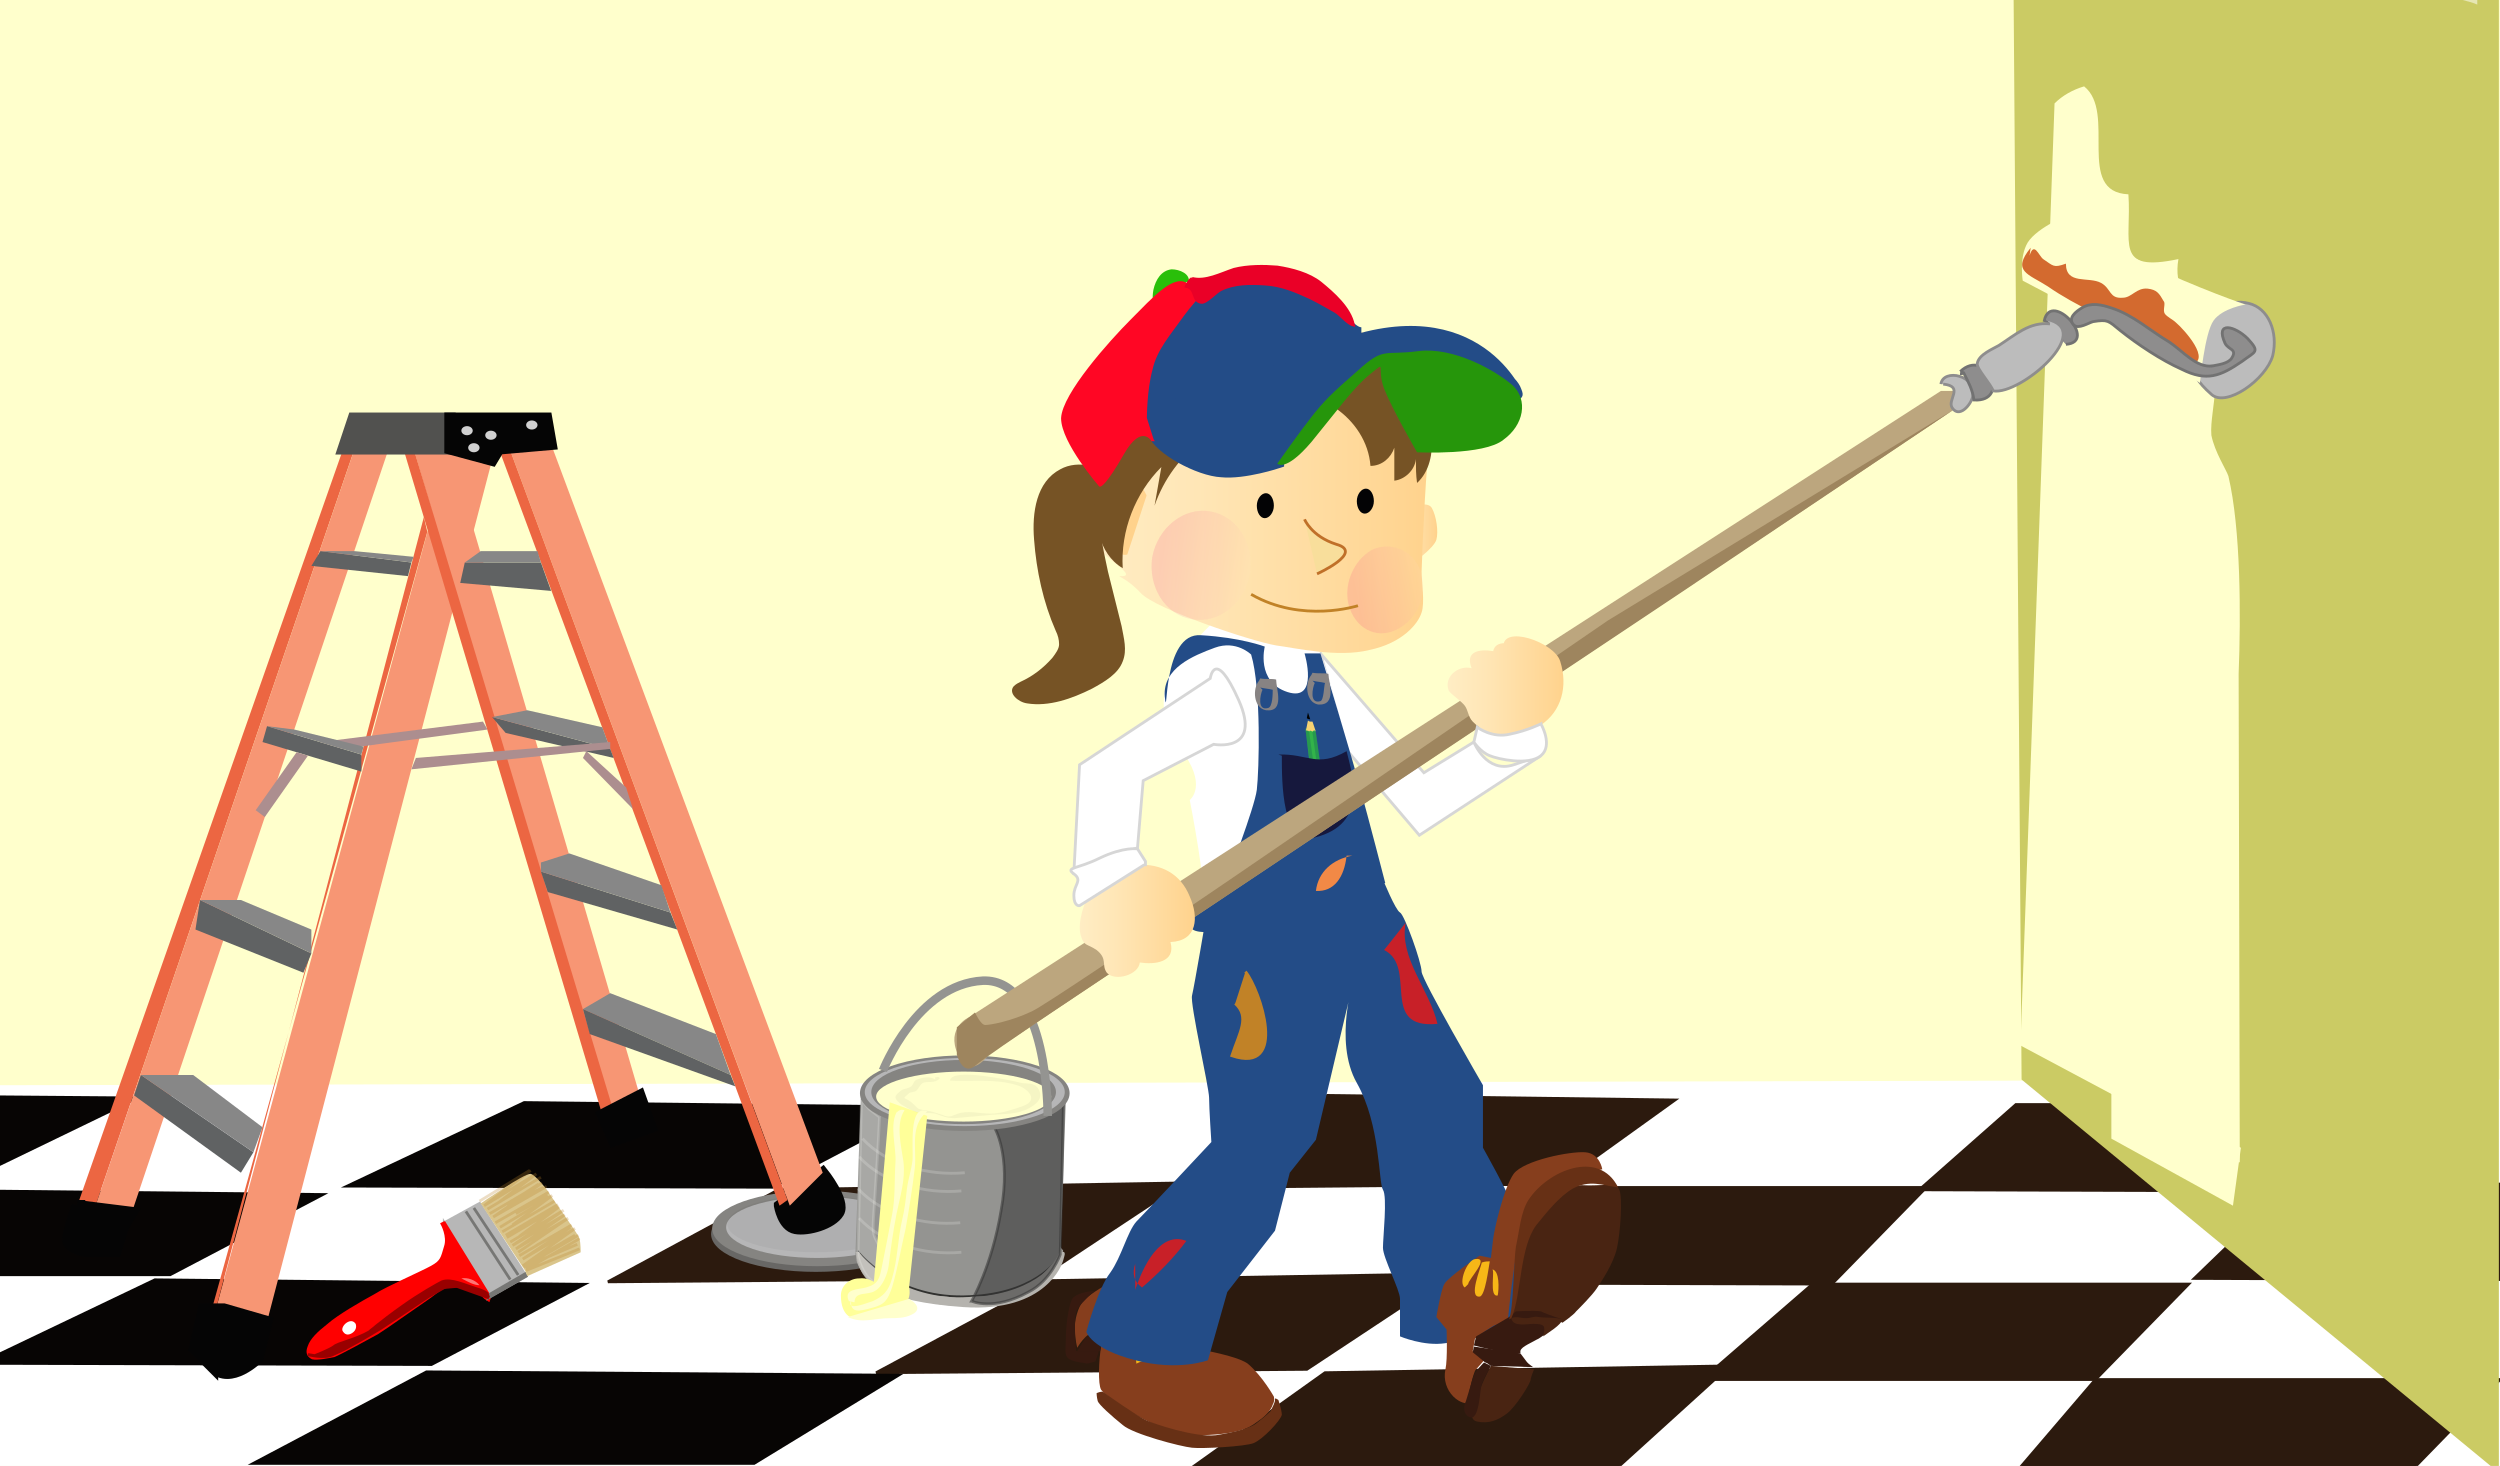 <svg xmlns="http://www.w3.org/2000/svg" viewBox="0 0 220 129"><rect x="0" y="0" width="220" height="129" fill="#333333" stroke="none"/><path fill="none" stroke="#231F20" stroke-miterlimit="10" d="M217.9 127.6H0V0h218v127.6h-.1z"/><path fill="none" stroke="#231F20" stroke-miterlimit="10" d="M0 0h218v127.7H0V0z"/><path fill="#FBEE9C" stroke="#FBEE9C" stroke-miterlimit="10" d="M217.9 127.6H0V0h218v127.6h-.1z"/><path fill="#FFC" d="M0 0h220v129H0V0z"/><path fill="#FFF" d="M220 95L0 95.5V129h220V95z"/><path fill="#070504" d="M0 102.6l12.6-6.1L0 96.4v6.2zm30 1.9l16.1-7.6 35.8.4-13.9 7.3-38-.1z"/><path fill="#2C1A0E" stroke="#2C1A0E" stroke-width=".25" d="M104.2 104.5l12.6-8.1 30.6.4-10.3 7.4-32.9.3zm64.7.2l8.5-7.5h30.7l-7.1 7.6-32.1-.1z"/><path fill="#070504" d="M0 112.3h15l13.9-7.3-28.9-.3v7.6z"/><path fill="#2C1A0E" stroke="#2C1A0E" stroke-width=".25" d="M53.5 112.8l15-8.1 35.6-.6-12.7 8.4-37.9.3zm73.1.1l11-8.4h31.9l-8.3 8.5-34.6-.1zm93.4-8.7h-18.3l-8.6 8.3 26.9.1v-8.4z"/><path fill="#070504" d="M0 119v1.1l38 .1 13.9-7.3-38.3-.4L0 119z"/><path fill="#2C1A0E" stroke="#2C1A0E" stroke-width=".25" d="M77.1 120.8l15.1-8.1 35.5-.6-12.7 8.4-37.9.3zm72.7.6l9.7-8.4h33.1l-8.2 8.4h-34.6z"/><path fill="#070504" d="M21.8 128.9h44.6l13.1-8-42-.3-15.7 8.3z"/><path fill="#2C1A0E" stroke="#2C1A0E" stroke-width=".25" d="M105.1 129h37.4l9.7-8.8-35.6.6-11.5 8.2zm72.8 0h34.7l7.4-7.6h-35.6l-6.5 7.6z"/><path fill="#CBCB64" d="M177.2 0l.7 95 42 34.6V0h-42.7z"/><path fill="#FFF" d="M216.7 0c.4.1.8.2 1.3.4V0h-1.3z" opacity=".51"/><path fill="#FFC" d="M180.8 9.1c.7-.7 1.6-1.2 2.6-1.5 2.9 2.3-.8 9.3 3.9 9.5.3 4.3-1.3 6.9 4.4 5.7-.4 2.3.6 4.3 3.1 3.7.2 2.5.2 5.2.1 7.8 0 1.2-.4 2.8-.3 4 .3 1.5 1.3 3 1.5 3.6 1.1 4.7 1.1 12.3.9 17.4l.1 43L177.8 92l3-82.9z"/><ellipse cx="71.8" cy="108.6" fill="#686765" stroke="#686765" stroke-width=".25" rx="9.1" ry="3.2"/><ellipse cx="71.9" cy="108.1" fill="#858481" stroke="#858481" stroke-width=".25" rx="9.1" ry="3.2"/><path fill="#B6B6B7" d="M79.9 108c0 1.5-3.6 2.7-8 2.7s-8-1.2-8-2.7 3.6-2.7 8-2.7 8 1.2 8 2.7z"/><ellipse cx="71.8" cy="107.7" opacity=".04" rx="7.8" ry="2.5"/><ellipse cx="84.4" cy="110.4" fill="#949491" stroke="#949491" stroke-width=".25" rx="8.9" ry="4.3"/><path fill="#949491" stroke="#949491" stroke-width=".25" d="M75.9 95.9l-.5 14.5s4.8 4.8 8.9 4.3c4.2-.5 8.9-4.3 8.9-4.3l.5-14.5s-6.1 1.2-8.9 1.2-8.9-1.2-8.9-1.2z"/><path fill="#F5EB25" d="M76.6 95.9c1.3.8 2.3 1.5 3.9 1.7 1.4.1 2.7.3 4.1.4 2.5.2 6.3-.2 8.4-2.1"/><path fill="#31312F" d="M75.5 110s3.1 4.1 9.3 4c6.1-.1 8.2-3.1 8.6-3.8s0 .5 0 .5-1.3 4.4-8.6 3.9c-7.3-.5-8.4-2.3-8.8-2.9-.3-.5-.5-1.3-.5-1.3v-.4z"/><path fill="#B5B3AE" stroke="#B5B3AE" stroke-width=".25" d="M75.5 110.3v.6s.3 1.7 2.8 2.6c2.1.8 4.5 1.4 7.6 1.2 2.9-.2 4.1-.8 4.7-1 .5-.2 1.8-1.1 1.9-1.3.1-.1.5-.8.6-1s.3-1 .3-1v-.4s.1.1-.4.9c-.6.8-1.6 1.9-2.5 2.3-.8.4-2.9 1-4.1 1s-1.6.2-2.6.1c-1-.2-2.7 0-4.3-.8-1.6-.8-3.1-1.7-3.1-1.8-.1-.3-.9-1.4-.9-1.4z"/><path fill="#B5B3AE" stroke="#B5B3AE" stroke-width=".25" d="M75.5 110.3s3.1 4.1 9.3 4c6.1-.1 8.2-3.1 8.6-3.8s0 .5 0 .5-1.3 4.4-8.6 3.9c-7.3-.5-8.4-2.3-8.8-2.9-.3-.5-.5-1.3-.5-1.3v-.4z"/><path fill="#353535" stroke="#353535" stroke-width=".25" d="M85.5 114.5s1.8-3.1 2.6-8c.9-4.9-.6-7.3-.6-7.3l4.6-1.3 1.5-1.8-.3 14.3s-.8 2.3-2.8 3.3c-3.1 1.7-5 .8-5 .8z" opacity=".57"/><path fill="#FFFFFA" stroke="#FFFFFA" stroke-width=".25" d="M75.8 96.8l-.3 13.7s.3 1.5 1.2 2.2c.9.6 2.6 1.4 1.3-1.7-1.3-3.1-1.3-1.3-1-5.8s.4-6.9.4-6.9l-.9-.7-.5-.6" opacity=".19"/><path fill="#858481" stroke="#858481" stroke-width=".25" d="M94 96.2c0 1.8-4.1 3.2-9.1 3.2s-9.1-1.4-9.1-3.2 4.1-3.2 9.1-3.2 9.1 1.4 9.1 3.2z"/><path fill="none" stroke="#FFFFFA" stroke-width=".25" d="M75.6 101.8c2.1 2.3 5.8 3.3 9 3m-9.1-.2c2.1 2.3 5.8 3.3 9 3m-8.9-.4c2.1 2.3 5.8 3.3 9 3m-8.7-10c2.1 2.3 5.8 3.3 9 3" opacity=".19"/><ellipse cx="84.9" cy="96.1" fill="#B6B6B7" rx="8.8" ry="3"/><ellipse cx="84.8" cy="96.1" fill="#858481" stroke="#858481" stroke-width=".25" rx="8" ry="2.7"/><path fill="#FFC" d="M92.5 96.5c0 1.2-3.5 2.2-7.7 2.2-4.3 0-7.7-1-7.7-2.2s3.5-2.2 7.7-2.2 7.7 1 7.7 2.2z"/><path fill="none" stroke="#949491" stroke-width=".75" d="M77.7 94.2s3-7.6 8.8-7.9c5.8-.2 5.7 11.9 5.7 11.9"/><path fill="#FF9" d="M78.3 97l-1.4 15.8s-.6-.4-1.3-.3c-.8 0-1.6.6-1.6 1.5 0 1.9 1.1 2 1.1 2 3.6-.3 3.3-.2 3.8-.5 1.5-.9 1.1-2.2 1.1-2.2l1.6-15.1-3.3-1.2z"/><path d="M82.3 95c-.4-.3-1.1-.2-1.6 0-.3.1-.3.4-.5.6-.3.2-.6.2-.8.3-.7.5-.8.7-.2 1.2.2.2 1.2.7 1.5.8.5.1 1.1 0 1.6.1.6.2 1 .4 1.7.4l3.3-.3c1.2-.1 2.2 0 3.3-.6.5-.3 1.1-.7.9-1.4-.3-.9-1-.7-1.6-.8-.8-.2-6.2-1.4-6.3-.2 1.9.1 4-.2 5.9.4 1 .3 1.9 1.3.6 1.8-.8.3-2 .7-2.9.7-1 0-2-.3-2.9 0-.6.2-.7.4-1.4.1-.6-.2-.9-.3-1.5-.4-.8-.1-.6-.2-1.2-.7s-.9-.2-.2-.8c.1-.1.5-.1.6-.2.2-.1.3-.5.6-.7.5-.2 1 .1 1.5-.4-.1-.2-.2-.1-.4-.1" opacity=".04"/><path fill="#FFC" d="M79 97.7c-.8 1.2-.1 3.3-.2 4.6-.1 1.5 0 3.1-.3 4.6-.3 1.6-.6 3.1-.9 4.6-.2 1-.3 1.5-1.4 1.8-.7.2-2 .1-1.5 1.2.1 0 .4.1.5.1 0-1 1.2-.6 1.8-1 .7-.4 1.1-1.5 1.2-2.2.2-1.6.4-3.1.7-4.6.3-1.5.8-3 .6-4.6-.2-1.4-.7-3.3.1-4.5-.3-.1-.5 0-.7.2"/><path fill="#FFC" d="M74.9 114.4c-.5 1.1 1.5.2 1.9.1.9-.4 1.4-.9 1.7-2 .5-1.7.5-3.5.9-5.2.2-.8.3-1.7.4-2.6.1-.9.4-1.7.5-2.6.1-.9-.4-5 1.3-4.3-1.6 1.3-.9 3.3-1.1 5s-.5 3.6-.8 5.3c-.4 1.7-.7 3.5-1.2 5.2-.4 1.1-.6 1.5-1.8 1.8-1.1.3-1.9.5-1.8-.7m5.1-.1c.7.4 1.1 1 .2 1.4-.6.3-1.3.3-1.9.3-1.4 0-2.4.5-3.7-.1"/><path fill="#FFF" stroke="#D6D6D6" stroke-width=".25" d="M116.2 57.5l9.1 10.5 4.4-2.7s1.1 2.8 3.5 2l2.4-.8-10.7 7-6.3-7.4-2.4-8.6z"/><path fill="#863E1D" d="M100.2 113.4s-1.5-.7-2.4-.5c-.9.3-2.1 1.2-2.5 1.6-.4.5-.8 1.7-.7 2.6 0 .8.2 1.5.2 1.5s.8-1.4 1.5-1.3c.7.1.8.1.6 1.2-.2 1.1-.3 3.3 0 3.8s4.9 4.1 8.8 4 4.5-.9 5.1-1.3c.6-.4 1.1-1 1.2-1.4.2-.3.1-.7.1-.7s-1-1.8-2.3-2.9c-1.4-1-6.7-1.5-7.2-2.2-.5-.8-1.7-2.7-1.9-3-.2-.3-.3-1.1-.3-1.1l-.2-.3z"/><path fill="#673015" d="M112.5 123.2s.3.9.3 1.3c-.1.5-1.7 2.2-2.5 2.5s-4.5.5-5.4.4c-1-.1-5.2-1.2-6.1-2-1-.8-2.1-1.8-2.2-2.1-.1-.4-.1-.7-.1-.7s.4-.2.6-.1c.1.1 3.1 2.2 3.8 2.5.7.3 4.2 1.5 6.1 1.3 1.9-.3 3.1-.7 3.5-1s1-.8 1.3-1.1c.2-.4.4-.8.4-1-.1-.3.3 0 .3 0z"/><path fill="#371A10" d="M94.8 118.9h2s.3-1.1 0-1.4c-.4-.3-1.2.1-1.3.3-.1.1-.7 1.1-.7 1.1z"/><path fill="#371A10" d="M96.3 113.6s-1.7.1-2 .8-.5 2.3-.5 3.3-.2 1.6.3 1.9 1.3.3 1.5.4c.2 0 .8-.2.8-.2l.3-.9h-2s-.3-3 .1-3.7c.5-.7 1.5-1.6 1.5-1.6z"/><path fill="#F7B717" d="M100.1 117.7s-.4.2-.1.5c.4.3.5-.2.8-.1.3 0 1.2-.1 1.4-.1.2 0 .3-.2.3-.2s-.3-.4-.3-.5c-.1-.1-.5-.3-1.1-.1-.5.1-1 .5-1 .5z"/><path fill="none" d="M99.9 117.6c.4-.3-.2-.3-.4-.1-.2.2-.3.4-.2.7.1.3.2.6.6.6.3 0 .5-.2.5-.5-.6-.2-.5-.4-.3-.9m0 2.1c-.1.3-.2.9.3.7-.3.2-1 1-1.4.3-.3-.5.6-1.1 1-1.2.1.1.1.1.1.2"/><path fill="#F7B717" d="M100 119.6c.4-.5.9-.6 1.5-.9.3-.1 1.5-.6 1.7-.2.4.6-1 .8-1.3.9-.6.2-1.3.3-1.9.6 0-.2-.1-.5 0-.7"/><path fill="#FFF" d="M107 54.5s-2.1 2.1-3.2 3.4c-1.1 1.4-2.5 4.6 0 7.9 2.6 3.3.9 4.6.9 4.6s1.7 8.7 1 8.5c-.6-.2 1.3 1.3 3.6 1.1 2.3-.3 10-2.3 10-2.3l2.3-.6s-4.9-19.6-5.7-20.1c-.9-.4-3-1.5-3-1.5l-5.9-1z"/><path fill="#234C87" d="M123.2 117.6s2.1.9 4 .6c1.9-.3 6.6-1.5 6.6-1.5l2.1-1.1s-2.7-9-2.9-9.7c-.2-.8-2.5-4.9-2.5-4.9v-5.5s-5.4-9.3-5.4-10c0-.8-1.5-5-1.9-5.2s-1.5-2.9-1.5-2.9l-15.5 2.9s-1.1 6.5-1.3 7.3c-.2.7 1.5 8.1 1.5 9s.2 3.9.2 3.9-5.7 6.1-6.6 7c-.8.9-1.3 3.1-2.3 4.5-1.1 1.4-2.1 5.2-2.1 5.2s.4 1.5 4.3 2.5c3.8 1 6.4 0 6.4 0l1.7-6 4.2-5.4 1.3-5.1 2.3-2.9 3.4-14.4s-1.9 5.7.2 9.4 1.9 8.8 2.3 9.4c.4.6 0 4.2 0 5.1 0 .9 1.5 3.7 1.5 4.5v3.3z"/><linearGradient id="a" x1="122.605" x2="126.458" y1="82.003" y2="82.003" gradientTransform="matrix(1 0 0 -1 0 129)" gradientUnits="userSpaceOnUse"><stop offset="0" stop-color="#ffedc4"/><stop offset=".318" stop-color="#ffe6b6"/><stop offset=".914" stop-color="#ffd592"/><stop offset="1" stop-color="#ffd28c"/></linearGradient><path fill="url(#a)" d="M123.9 44.7s1.7-.7 2.1 0 .6 2.1.4 2.8-2.1 2.2-2.5 2.1c-.4-.1-1.3-.3-1.3-.3l1.3-4.6z"/><linearGradient id="b" x1="95.856" x2="125.887" y1="85.679" y2="85.679" gradientTransform="matrix(1 0 0 -1 0 129)" gradientUnits="userSpaceOnUse"><stop offset="0" stop-color="#ffedc4"/><stop offset=".318" stop-color="#ffe6b6"/><stop offset=".914" stop-color="#ffd592"/><stop offset="1" stop-color="#ffd28c"/></linearGradient><path fill="url(#b)" d="M117.5 30.6s8.8 5.3 8.4 7.6c-.4 2.2-.7 9.2-.8 12.1 0 .8.3 2.8 0 3.6-.3 1-1.7 2.7-4.6 3.3-2.8.7-6.6-.2-8.2-.4-2.3-.4-10.6-3.2-11.9-4.6-1.3-1.4-2.2-1.5-1.8-1.5 2.1.1-3.2-2.5-2.8-3.9.4-1.3.6-1.8.6-1.8 1 .2 7.2-7.9 11.4-9.2 4.1-1.4 8.8-7 11.8-6.6s-2.1 1.4-2.1 1.4z"/><linearGradient id="c" x1="1932.239" x2="1946.649" y1="-2.207" y2="-2.207" gradientTransform="matrix(.596 .103 .171 -.985 -1048.936 -153.136)" gradientUnits="userSpaceOnUse"><stop offset="0" stop-color="#ec1475"/><stop offset="1" stop-color="#fff5cb"/></linearGradient><path fill="url(#c)" d="M101.4 49c-.4 2.6 1.1 5.1 3.5 5.5s4.6-1.4 5.1-4c.4-2.6-1.1-5.1-3.5-5.5-2.3-.4-4.6 1.4-5.1 4z" opacity=".13"/><path fill="#030305" d="M120.9 44.1c0 .6-.4 1.1-.8 1.1s-.7-.5-.7-1.1.4-1.1.8-1.1.7.5.7 1.1zm-8.8.4c0 .6-.4 1.1-.8 1.1s-.7-.5-.7-1.1.4-1.1.8-1.1.7.5.7 1.1z"/><linearGradient id="d" x1="1902.777" x2="1912.923" y1="-998.965" y2="-998.965" gradientTransform="matrix(.589 -.468 -.193 -.873 -1194.099 71.656)" gradientUnits="userSpaceOnUse"><stop offset="0" stop-color="#ec1475"/><stop offset="1" stop-color="#fff5cb"/></linearGradient><path fill="url(#d)" d="M125 50.2c.7 1.9-.2 4.2-1.9 5.1-1.7 1-3.6.2-4.3-1.7-.7-1.9.2-4.2 1.9-5.2 1.7-.8 3.6 0 4.3 1.8z" opacity=".13"/><path fill="#F7F6F5" d="M126.5 39.6s-4.1-4-6-4.4-5.8 1.2-5.9 1.2c-.1.1.3.1.4.1.2 0 4-1.1 4.5-1.2.5-.1.9-.1 1-.1s.4.4.7.7c.2.3.7.9.8 1.2.2.3.5.8.6 1s.4.4 1 .6c.7.2 2.9.9 2.9.9z" opacity=".14"/><path fill="none" stroke="#C18227" stroke-width=".25" d="M119.5 53.3s-4.9 1.6-9.4-1"/><path fill="#863E1D" d="M141 102.9s-.2-1.4-1.5-1.5-5.4.7-6.3 1.9c-.9 1.3-1.7 4.9-1.8 5.7s-.2 1.7-.2 1.7l-1-.2s-2.8 1.9-3.1 2.5c-.3.5-.7 2.9-.7 2.9l.9 1.1s.1 2.6-.1 3.5c-.2.9.1 1.8.7 2.4.6.6 1.2.6 1.2.6s.5-2.8.8-3c.2-.2.7-.8.7-.8l-1-.8.2-1.1s1.6-1.2 1.8-1.2 1.1-.5 1.1-.5.5-5.2.9-6.3 1.7-5 2.6-5.4c.9-.4 2.5-1.8 2.7-1.5.3.4 2.1 0 2.1 0z"/><path fill="#492412" d="M137.3 116.3s-1.7-.6-2.4-.6h-1.8s.5-5.9 1.5-7.4 3.2-4.1 4.7-4 2.9-.3 3.2.4.1 3.7-.2 5.1c-.3 1.4-1.4 3-1.8 3.6-.4.6-1.5 1.7-1.8 2-.2.3-1.2 1-1.2 1l-.2-.1z"/><path fill="#371A10" d="M130.5 119.7l.7.5 3.7.1-.8-.6h-3.6zm7-3.6s-1.6 1.5-2.3 1.8c-.7.4-1.5.7-1.4 1.1.1.5-4.1-.6-4.1-.6l.2-.8 2.9-1.7.6-.5s1.5-.1 2.2 0c.6.3 1.9.7 1.9.7z"/><path fill="#492412" d="M131.2 120.2s-.9 1.7-1.1 2.5c-.2.8-1.1 2.2-.1 2.4s1.8-.1 2.6-.7 2.1-2.7 2.1-3c0-.2.3-.9.3-.9l-3.8-.3z"/><path fill="#371A10" d="M129.3 124.7c.9.4.9-2.3 1.1-2.9.1-.4.8-1.6.8-1.6l-.6-.3s-.8.7-1 1.4-.6 2-.6 2-.5 1 .3 1.4z"/><path fill="#492412" d="M135.8 117.6c.2-.9.2-1.1-.9-1.1-.5 0-1.8.3-1.9-.5.4-.2.8 0 1.3 0 .4 0 .7-.2 1.1-.1.8.1 1.4 0 2.1.2-.1.5-1.3 1.2-1.7 1.5"/><path fill="#F7B717" d="M131.8 114c-.8.2-.2-2.3-.5-2.3.7.1.6 1.8.5 2.3zm-2.6-1c0-.4 2-2.4.6-2.2-.7.1-1.5 2.1-.9 2.5m1.5-2.2c-.1.5-1.2 3.1-.2 3 .5 0 .8-2.6.9-3.1-.2 0-.4 0-.7.1"/><path fill="none" d="M128.5 112.9c-.7.2-.5 1.2.2 1.2.1-.3.3-.5.3-.8m2.9.4c.8.8-1.1 1.4-.6.2m1-2.4c-.6-.4-1.1-1.3-.9-2.1"/><path fill="#673015" d="M133 116c.9-2 .7-6.2 2.2-8.2.9-1.1 2-2.5 3.2-3.2 1.5-.8 2.6-.3 4-.1-1.7-3.4-6.2-1.5-7.9 1.1-.7 1.1-.8 2.8-1.1 4.1-.2 1.3-.2 5.4-.6 6.4"/><path fill="#371A10" d="M129.7 118.5l-.1.5 1.1.9 4 .4-.9-1.2-4.1-.6z"/><path fill="#234C87" d="M111.3 56.9s-.8 3.1 2 4 1.5-3.4 1.5-3.4h1.4s2.9 9.5 3.5 11.9c.7 2.5 2.2 8.3 2.2 8.3S105 84 104.7 81.4c-.3-2.7 3.3-4.1 3.3-4.1s2.4-6.2 2.6-7.8c.2-1.7.4-8.9-.5-11.9 0 0-1.3-1.3-3.2-.6-1.9.7-4.6 1.8-4.4 4.3.3 2.6-.3-5.7 3.2-5.4 3.5.2 5.6 1 5.6 1z"/><path fill="#E88D24" d="M116.5 69.6l-.9-.2s-.1.1 0 .1l.9.1z"/><path fill="#E88D24" d="M116.5 69.7l-.9-.2s-.1 0 0 .1l.9.1zm0 .2s0-.1 0 0l-.9-.2s-.1.1 0 .1l.9.1z"/><path fill="#E88D24" d="M116.5 70s.1-.1 0 0l-.9-.2s-.1 0 0 .1l.9.1zm0 .1s.1 0 0 0l-.9-.2s-.1.1 0 .1l.9.1z"/><path fill="#E88D24" d="M116.6 70.2l-.9-.2s-.1.1 0 .1l.9.1z"/><path fill="#E87C5D" d="M116.6 70.2s.2.7-.4.6c-.5-.1-.6-.7-.6-.7l1 .1z"/><path fill="#32B34A" d="M115.7 64.2l.1.3.7 5-1-.2-.6-5v-.2l.8.1z"/><path d="M115.3 63.3l-.2-.6-.1.5s.1.1.3.1z"/><path fill="#F6D272" d="M115.8 64.4s-.1-.2-.2-.1c-.1 0-.1.1-.1.1s-.1-.1-.2-.1-.1.1-.1.1 0-.1-.2-.1c-.1-.1-.1.1-.1.1l.2-1s.1.1.2.1h.2l.3.9z"/><path fill="#01445B" d="M115.2 64.4l.7 5h-.3l-.7-5s0-.2.2-.1c0-.1.1.1.1.1zm.6.1l.7 5h-.3l-.7-5s0-.2.2-.1c0-.1.1.1.1.1z" opacity=".23"/><path fill="#8D5824" d="M116.5 69.6l-.9-.2s-.1.1 0 .1l.9.1zm0 .3s0-.1 0 0l-.9-.2s-.1.1 0 .1l.9.1zm0 .2s.1 0 0 0l-.9-.2s-.1.1 0 .1l.9.1z" opacity=".24"/><path fill="#16183D" d="M112.5 66.4c2.6-.1 3.4 1.2 6-.3.5 2.1 2 6.4-2.8 7.6-2.9.7-2.9-4.8-2.9-7.2"/><path fill="#878383" d="M112.3 59.8c-.4-.1-.9 0-1.4-.1l-.1.2c-.6.7-.5 2.4.6 2.6 1.7.2.9-1.9.9-2.7zm-.7 2.5c-1 .3-.7-1.2-.5-1.6l-.2-.2c.4.1.7.1 1.1.2 0 .3 0 1.5-.4 1.6zm5.3-3c-.4-.1-.9 0-1.4-.1l-.1.2c-.6.7-.5 2.4.6 2.6 1.7.1.9-2 .9-2.7zm-.7 2.4c-1 .3-.7-1.2-.5-1.6l-.2-.2c.4.1.7.1 1.1.2-.1.3-.1 1.5-.4 1.6z"/><linearGradient id="e" x1="-807.994" x2="-804.528" y1="1475.019" y2="1475.019" gradientTransform="matrix(.935 .355 .363 -.937 316.226 1713.783)" gradientUnits="userSpaceOnUse"><stop offset="0" stop-color="#ffedc4"/><stop offset=".318" stop-color="#ffe6b6"/><stop offset=".914" stop-color="#ffd592"/><stop offset="1" stop-color="#ffd28c"/></linearGradient><path fill="url(#e)" d="M100.9 43.6s-.7-1.6-1.5-1.4c-.7.3-1.8 1.3-2.1 1.9-.3.6.1 3.2.3 3.6.7 1.4 1.6 1.1 1.6 1.1l1.7-5.2z"/><path fill="#FFF" stroke="#D6D6D6" stroke-width=".25" d="M106.5 59.7L95 67.3l-.5 9.5 5.6-2.2.5-5.9 6.2-3.2s4.3.8 2.2-3.9c-2.1-4.7-2.5-1.9-2.5-1.9z"/><path fill="#BCBCBC" stroke="#8E8D8D" stroke-width=".25" d="M193.7 29.7c-.5 2.1-1.6 2.8.9 5 1.3 1.2 4.8-1.3 5.4-3.4.5-2.1-.4-4.2-2.1-4.6-1.8-.5-3.7.8-4.2 3z"/><path fill="#FFC" d="M181.8 19s1.7 1.6 6.8 4.1c5.1 2.4 9 3.7 9 3.7s-2 .3-2.8 1.4c-.8 1.1-1.2 5.5-1.2 5.5s-7.1-4.4-7.3-4.6c-.3-.2-8.3-4.4-8.3-4.4s-.3-1.8.3-3.1c.6-1.4 3.5-2.6 3.5-2.6z"/><path fill="#D36A2F" d="M178.6 22.5c.4-1.3.8 0 1.2.3.9.6.9.8 2 .4 0 1.9 2 1.1 3.1 1.7.9.5.7 1.4 1.9 1.3.8 0 1.2-.9 2.2-.8.8.1 1 .4 1.4 1.1.2.2-.1.8.1 1.1.2.3.7.5 1 .8.6.5 3.3 3.4 1.2 3.7-.8.2-3.3-1.9-4.1-2.3-1.4-.8-2.9-1.6-4.4-2.3-1.4-.7-2.7-1.4-4-2.3-1.7-1.1-3.2-1.3-1.5-3.4"/><path fill="#BCA67E" d="M172 36L87 92.8s-1.6 2.4-2.7 0 1-3.3 1-3.3l85.5-55.1h1.2V36z"/><path fill="#9E855E" d="M172 36l-30.5 18.6-17.2 11.8S92.8 88.1 90.8 89c-1.9.9-3.7 1.2-4.1 1.2s-.9-1.1-.9-1.1l-1.6 1.3v2.4s.5 1.9 1.6 1c1.1-1 12.6-8.6 12.6-8.6l22.3-14.9L148 52.1 172 36z"/><linearGradient id="f" x1="127.471" x2="137.583" y1="68.631" y2="68.631" gradientTransform="matrix(1 0 0 -1 0 129)" gradientUnits="userSpaceOnUse"><stop offset="0" stop-color="#ffedc4"/><stop offset=".318" stop-color="#ffe6b6"/><stop offset=".914" stop-color="#ffd592"/><stop offset="1" stop-color="#ffd28c"/></linearGradient><path fill="url(#f)" d="M132.3 57c-.2-2.1 4.5-.5 5 1.2.7 2.2.1 4.4-1.7 5.6-1.8 1.1-4.3 1.5-6-.3-.4-.4-.4-1-.7-1.4s-1.2-1-1.4-1.3c-.5-1.2.8-2.3 2-2-.6-1.5.7-1.7 1.9-1.5.1-.5.5-.7 1-.7"/><linearGradient id="g" x1="95.02" x2="105.163" y1="48.366" y2="48.366" gradientTransform="matrix(1 0 0 -1 0 129)" gradientUnits="userSpaceOnUse"><stop offset="0" stop-color="#ffedc4"/><stop offset=".318" stop-color="#ffe6b6"/><stop offset=".914" stop-color="#ffd592"/><stop offset="1" stop-color="#ffd28c"/></linearGradient><path fill="url(#g)" d="M100.1 76.1c2.1-.1 3.8.8 4.6 2.8.8 1.8.7 3.9-1.7 4 .5 1.8-1.4 2-2.7 1.8-.1 1.1-2.2 1.7-2.9.9-.5-.7.1-1.2-.9-2-.9-.6-1.1-.3-1.4-1.3-.3-1.1.3-3 .9-3.8.8-1 2.7-2.9 4-3.2"/><path fill="#FFF" stroke="#D6D6D6" stroke-width=".25" d="M135.6 63.7s1.1 1.9 0 2.8c-1.1.9-3.8.3-4.5 0-.8-.3-1.4-1.2-1.4-1.2l.3-1.3s1.3 1 2.9.6c1.5-.3 2.7-.9 2.7-.9zm-34.9 12.4L95 79.7s-.5.1-.5-.9.8-1.3 0-1.9c-.8-.6.3-.4 2.3-1.4 2.1-1 3.3-.8 3.3-.8l.7 1.1v.3h-.1z"/><path fill="#BCBCBC" stroke="#8E8D8D" stroke-width=".25" d="M170.8 33.8c.2-1.4 3.2-.8 2.8 1.1-.2.8-1.2 1.9-1.8 1-.5-.7 1.1-1.9-.8-2.1"/><path fill="#8E8D8D" stroke="#727272" stroke-width=".25" d="M172.6 33c0-.2 0-.3.2-.2.4.8.8 1.5.9 2.4 3.3.2 1.1-4.7-1.2-2.5m9-2.7c-.2-.8-.8-1.5-1.6-1.8.6-2.7 4.8 1.9 1.9 2.1"/><path fill="#BCBCBC" stroke="#8E8D8D" stroke-width=".25" d="M180.4 28.5c-1.8-.2-3.1 1-4.5 1.9-.5.3-1.8.8-1.9 1.6-.1.4 1.2 1.8 1.4 2.4 2.4.4 9.1-5.4 4.7-6.3"/><path fill="#8E8D8D" stroke="#727272" stroke-width=".25" d="M194.7 32.2c-1.4.2-2.6-1.3-3.8-2.1-1.7-1-3.2-2.4-5.1-3-.9-.3-1.8-.5-2.6 0-.5.3-1.3.9-.7 1.5.4.4 1.3-.2 1.7-.3 1.3-.2 1.3-.1 2.4.8 1.5 1.2 3.6 2.6 5.4 3.4 2.2 1.1 3.4.6 5.3-.7 1.2-.9 1.6-.8.5-2-1.1-1.1-2.9-1.6-2 .4.3.6 1.1.5.6 1.3-.3.5-1.2.6-1.7.7z"/><path fill="#C18227" stroke="#C18227" stroke-width=".25" d="M108.7 88.3c1.3 1.2.4 2.5-.3 4.6 5 1.7 2.5-5.8 1.2-7.4"/><path fill="#C82028" d="M121.8 83.6c3 1.5-.5 7 4.7 6.5-.7-3-3.4-5.8-2.8-8.9"/><path fill="#F28946" d="M119 75.3c-1.7.3-3 1.4-3.2 3.1 1.6.1 2.5-1.2 2.7-3.1"/><path fill="#C82028" d="M99.9 113.5c.7-2.1 2.2-5.2 4.5-4.3-1.1 1.5-2.5 2.9-3.9 4.1-.7-.5-.9-1.2-.6-2.1"/><path fill="#EC6642" d="M31.2 39.5l-23 67.2-1.4-.6 23.4-66.6h1z"/><path fill="#F79674" d="M36.4 39.5l17.1 58.6 2.8-1.7-16.7-56.9h-3.2z"/><path fill="#F79674" d="M19 115.2l4.5 1.1 19.8-75.8-3.7-1L19 115.2zm-7.4-8.5l22.6-67.2h-3l-23 67.2h3.4z"/><path fill="#EC6642" d="M35.5 39.5L53 98.1l1-.3-17.6-58.3h-.9z"/><path fill="#EC6642" d="M19 115.2l-.3-.2 18.9-68.2-.3-1.3L19 115.2z"/><path fill="#050505" stroke="#050505" d="M53 98.1l1 2.3 3.3-1.2-1-2.8-3.3 1.7zm-34.3 22.2l-1.6-1.6.8-3.5h1.8l3.8 1.1-.8 3.2s-2.4 2.4-4 .8zM6.8 106.1s-1 2.7-.8 3.2 1.4.8 1.4.8h2.8s.5-1.6.6-2c.2-.4.8-1.4.8-1.4l-4.8-.6zm61.8 0s.3 1.8 1.4 2 3.2-.4 3.8-1.4c.6-1-1.4-3.5-1.4-3.5l-3.8 2.9z"/><path fill="#F79674" d="M44.7 39.1l24.8 67 2.9-2.9-23.9-64.1h-3.8z"/><path fill="#EC6642" d="M43.9 39.5l24.7 66.6.7-.5-24.6-66.5-.8.4z"/><path fill="#51514F" stroke="#51514F" d="M31.1 36.8l-.9 2.7h9.4v-2.7h-8.5z"/><path fill="#050505" stroke="#050505" d="M48.1 36.8l.4 2.3-4.6.4-.6 1-3.7-1v-2.7h8.5z"/><path fill="#606263" d="M47.6 49.5l.9 2.5-8-.7.4-1.8h6.7zm-19.4-1l8 1-.3 1.2-8.5-.9.8-1.3z"/><path fill="#878787" d="M47.3 48.5h-5l-1.4 1h6.7l-.3-1z"/><path fill="#606263" d="M23.5 63.9l8.3 2.5v1.5l-8.7-2.6.4-1.4zm30.2 2l.3.8-9.5-2.2-1.2-1.4 10.4 2.8zM59 80.3l-11.4-3.6.6 1.8 11.4 3.3-.6-1.5z"/><path fill="#878787" d="M46.4 62.5l-3.1.6 10.4 2.8L53 64l-6.6-1.5zm3.7 12.6l-2.5.8v.8L59 80.3l-.8-2.4-8.1-2.8z"/><path fill="#606263" d="M17.6 79.2l9.8 4.7-.7 1.7-9.5-3.8.4-2.6zm-5.2 15.4l9.9 6.8-1.1 1.8-9.4-6.8.6-1.8z"/><path fill="#878787" d="M53.7 87.4l-2.4 1.4 13 5.8L63 91l-9.3-3.6zm-32.5-8.2h-3.6l9.8 4.7v-2.1l-6.2-2.6zm-8.8 15.4H17l6.1 4.6-.8 2.2-9.9-6.8z"/><path fill="#606263" d="M51.9 91l-.6-2.2 13 5.8.4 1L51.9 91z"/><path fill="#AC8E8F" d="M36.2 67.7l17.5-1.8v-.6l-17.1 1.4-.4 1zm6.3-4.2l-14.3 1.8 2 .6 12.7-1.7-.4-.7zm-19.2 8.4l3.8-5.4-1-.3-3.6 5.1.8.6z"/><path fill="#AC8E8F" d="M51.3 66.7l4.4 4.5-.6-1.9-3.5-3.2-.3.6z"/><ellipse cx="41.1" cy="37.9" fill="#D1D1D1" rx=".5" ry=".4"/><ellipse cx="46.8" cy="37.4" fill="#D1D1D1" rx=".5" ry=".4"/><ellipse cx="41.7" cy="39.4" fill="#D1D1D1" rx=".5" ry=".4"/><ellipse cx="43.2" cy="38.3" fill="#D1D1D1" rx=".5" ry=".4"/><path fill="#878787" d="M36.2 49.5l-8-1h3l5.2.5-.2.5zM23.5 63.9l2.4.3 6.1 1.5-.2.7-8.3-2.5z"/><path fill="#B7B7B7" stroke="#B7B7B7" stroke-width=".25" d="M39.1 107.6l3.9 6 .1.5 3.2-1.8-4.1-6.4-3.1 1.7z"/><path fill="red" stroke="red" stroke-width=".25" d="M39.1 107.6l-.2.1s.6 1.1.3 2c-.3 1-.3 1.3-1.2 1.8s-3.9 1.8-5 2.5c-1.1.6-3.2 1.8-4.1 2.6-.9.7-1.5 1.3-1.7 1.9-.2.5-.1.8.3 1 .4.1 1.4-.1 1.9-.2.5-.2 2.9-1.5 3.8-2 .8-.5 3.9-2.7 4.5-3.1.6-.4 1-.9 1.7-1s2.3 0 2.6.3l.7.7.3.2.1-.3-4-6.5z"/><path fill="#FFF" d="M30.2 117.2c.2.3.5.3.8.1s.4-.5.3-.8c-.2-.3-.5-.3-.8-.1s-.5.6-.3.8z"/><path fill="none" stroke="#777775" stroke-width=".25" d="M41.7 106.3l3.9 5.9m-4.6-5.6l3.9 6"/><path fill="#777775" stroke="#777775" stroke-width=".25" d="M46.3 112.3l-3.3 1.9.1-.3 3.1-1.8.1.2z"/><path fill="#900" stroke="#900" stroke-width=".25" d="M43 114.2l-.1-.3s0-.2-1-.5-2.2-.9-3-.6c-.4.2-2 1.1-3.4 2.1-1 .7-1.9 1.4-2.4 1.8-.2.2-.4.3-.6.5-1.2.7-2.8 1-3.1 1.3-.4.3-1.7.8-1.7.8l-.6-.1s1.4.4 2.2 0c.9-.4.9-.4 1.6-.8.6-.3 2.6-1.5 2.6-1.5l4.2-2.8 1.4-.8 1.1-.1 2.8 1z"/><path fill="#FFF" d="M40.6 112.5c.5-.1 1.2.1 1.6.6-.5 0-1-.3-1.4-.5" opacity=".46"/><path fill="#DAC58B" d="M42.3 105.9s3.9-2.7 4.4-2.6c.4.1 1.2 1.1 1.5 1.5.2.4 2.7 3.8 2.8 4.2s.1 1.2.1 1.2l-4.7 2.1-.2-.5-3.9-5.9z"/><path fill="none" stroke="#BA832C" stroke-width=".25" d="M48.2 105.2l-2.8 1.6m5.6 3.1l-4.7 1.9m.3-8.8l-4.4 2.7m5-2.4l-4.6 2.8m5-2.5l-4.7 2.8m4.8-2.3l-4.6 2.7m5-2.4l-4.7 2.7m4.9-2.2l-4.7 2.7m5-2.4L44 108m4.8-2.3l-4.6 2.7m4.9-2.4l-4.6 2.7m4.7-2.5l-4.6 2.7m5-2.4l-4.7 2.8m4.8-2.4l-4.6 2.7m4.9-2.4l-4.6 2.7m4.9-2.1l-4.6 2.7m4.9-2.4l-4.6 2.7m4.6-2.1l-4.6 2.7m5-2.4l-4.7 2.7m4.6-3l-4.8 2.8m4.7-2l-4.7 2m4.5-2.8l-4.3 2.5m4.3-3.1l-4.6 3.3m4.3-3.6l-4.6 2.7m4.3-3.3l-4.4 3m4.1-3.3l-4.3 3m4.8-1.9l-4.2 2.8m3.6-4.3l-4.5 3.1m4.1-3.4l-4.6 2.7m4.5-2.9l-4.6 2.7m4.3-3l-4.6 2.7m4.4-3.2L44 108m4.3-3.1l-4.7 2.7m4.1-3.5l-4.3 3m4.4-2.6l-4.4 2.6m4.2-3.5l-4.7 2.8m4.3-3.1l-4.6 2.8m4.1-3.1l-4.1 3.1m7.7 1.7l-3.1 1.8m2-3.4l-3.5 2.6m2.9-3.6l-3.5 2.6m2.7-3.3l-3.2 1.5m2.8-1.8l-2.8 1.8m2.6-2.7l-3.3 2.5" opacity=".27"/><path fill="#FFC" d="M185.8 95.5v4.7l10.7 5.9.7-5.1"/><path fill="#F8DE9B" stroke="#C07029" stroke-width=".25" d="M115.9 50.5s4.2-1.9 1.7-2.6c-2.2-.7-2.8-2.2-2.8-2.2"/><path fill="#765325" d="M93.3 41.3c-2.1 1.1-2.5 3.8-2.3 6.2.2 2.7.8 5.5 1.9 8 .2.4.3.8.3 1.2 0 .4-.3.8-.6 1.2-.8.9-1.7 1.6-2.8 2.1-.2.1-.4.2-.6.4-.5.6.4 1.4 1.2 1.5 1.9.3 3.9-.4 5.7-1.3 1.1-.6 2.3-1.3 2.7-2.4.4-1 .1-2-.1-3.1l-1.2-4.8c-.3-1.5-.7-2.9-.6-4.4.1-1.5.7-3 1.9-3.9-1.8-.9-3.9-1.6-5.5-.7z"/><path fill="#765325" d="M122.7 39.4v2.9c.9-.1 1.8-.9 1.9-1.9 0 .7 0 1.4.1 2.1 1.1-1 1.4-2.6 1.3-4.1s-.8-2.8-1.4-4.2c-.6-1.3-1.2-2.6-2.2-3.5-2.1-1.9-5.3-1.9-8.1-1.8-2.9.1-5.7.2-8.6.4-1.7.1-3.4.2-4.9.9-3 1.6-3.9 5.4-4.3 8.8-.1 1.4-.2 2.9-.2 4.3 0 2.5.3 5.4 2.5 6.7-.2-3.3 1.1-6.6 3.4-8.9-.2 1.1-.4 2.3-.6 3.4.8-2.3 2.3-4.4 4.3-5.8-.3.7-.5 1.4-.8 2.1 1.7-2.4 3.7-5 6.5-5.9 4-1.3 8.7 1.9 9 6.1 1 0 1.8-.7 2.1-1.6z"/><path fill="#234C87" stroke="#234C87" d="M112.5 40.7s5.5-8.7 9.9-9.6c4.4-.9 10.3 1.3 11 3.3s-2.1-7.7-13.6-4.6c-11.5 3.1-10.3 1.7-14.1 4.5-3.4 2.6-4.7 2.4-4.2 3.8s4 3.3 6 3.4c2 .2 5-.8 5-.8z"/><path fill="#26960B" d="M124.7 39.8s5.9.3 7.6-1.1c1.8-1.3 2.2-3.5.8-4.8-1.5-1.3-5.2-3.4-8.3-3-3 .4-3-.4-5.3 1.7-2.3 2-3 2.7-4.1 4.1-1.1 1.4-3 4.1-3 4.1s.7.8 3-1.9c2.3-2.8 3.7-4.8 5.2-6s.5-.6 1.2 1.3c.7 1.8 2.9 5.6 2.9 5.6z"/><path fill="#234C87" stroke="#234C87" d="M119.8 29.3c-.9 0-1.8-1.5-2.4-2-.8-.6-1.8-1.4-2.8-1.8-1.9-.9-3.9-.9-5.9-.4-2.1.6-4.1 1.7-5.3 3.5-1.1 1.7-2.3 3.7-2.6 5.7-.1.7-.1 1.8 0 2.5.3 1.9 1.2 0 2-.6.9-.7 1.9-1.4 2.9-2 .9-.6 1.9-1.5 2.9-1.9.8-.3 1.9-.3 2.8-.6 1-.3 1.9-.1 2.8-.5.8-.4 1.8-.7 2.8-.8.8-.1 1.9-.3 2.6-.9"/><path fill="#29BF0A" d="M104.6 24.9c.2-.8-.8-1.2-1.5-1.2-.9.1-1.4.9-1.6 1.8-.5 2.9 2.2.2 2.9-.7"/><path fill="#FF0624" stroke="#FF0624" stroke-width=".25" d="M101.4 38.7s-1-1.6-2.6 1.2-2 2.8-2 2.8-3.3-3.8-3.3-5.9c.1-2.1 4.2-6.7 6.1-8.6 1.9-1.9 3.9-4.2 5-3s.8.7-.5 2.5c-1.2 1.7-2.4 3-2.8 4.8-.5 1.8-.5 4.3-.5 4.3l.6 1.9z"/><path fill="#EA0027" stroke="#EA0027" stroke-width=".25" d="M104.9 24.5c1.2.3 2.5-.4 3.7-.8 1.2-.3 2.6-.3 3.8-.2 1.3.2 2.8.6 3.8 1.4 1.1.9 2.6 2.2 2.9 3.7-.5-.1-1.1-.9-1.6-1.2-.7-.4-1.4-.8-2.2-1.2-1.3-.6-2.5-1.1-3.9-1.2-1.4-.1-2.8-.1-4 .5-.4.2-1.3 1.2-1.7 1.1-.8-.1-.4-1.2-1.3-1.4.1-.2.2-.5.5-.7"/></svg>
